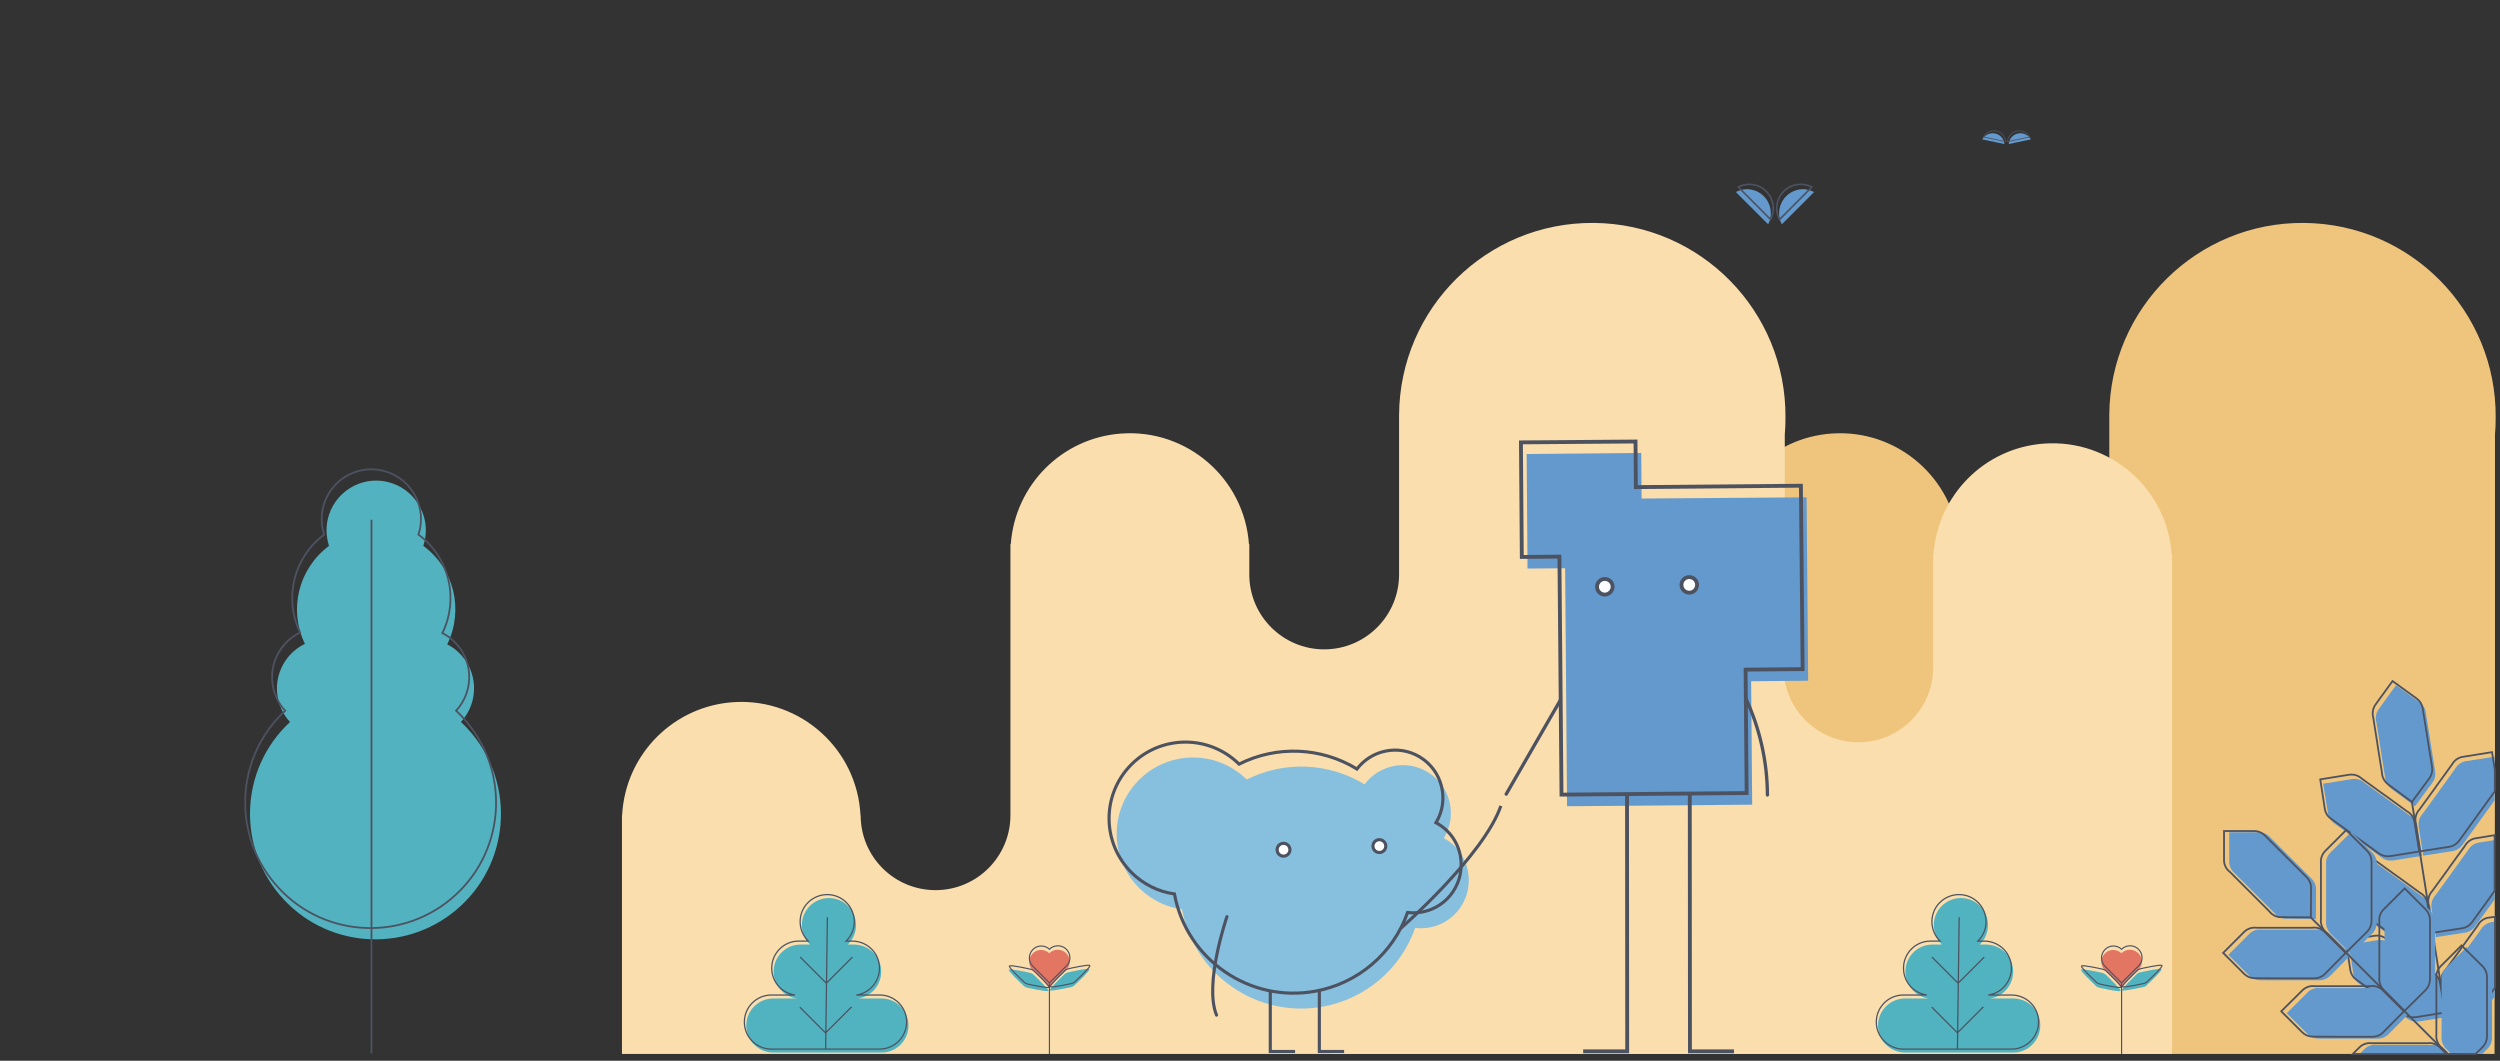 <?xml version="1.0" encoding="utf-8"?>
<!-- Generator: Adobe Illustrator 21.1.0, SVG Export Plug-In . SVG Version: 6.00 Build 0)  -->
<svg version="1.1" id="Layer_1" xmlns="http://www.w3.org/2000/svg" xmlns:xlink="http://www.w3.org/1999/xlink" x="0px" y="0px"
	 viewBox="0 0 1442.2 611.9" style="enable-background:new 0 0 1442.2 611.9;" xml:space="preserve">
<rect x="0" y="0" width="1442.2" height="611.9" fill="#333333" stroke="none"/>
<style type="text/css">
	.st0{clip-path:url(#SVGID_2_);}
	.st1{fill:#EFC57D;}
	.st2{fill:#FADEAD;}
	.st3{fill:#6399CC;}
	.st4{fill:none;stroke:#4D5261;stroke-width:1.09;stroke-miterlimit:10;}
	.st5{clip-path:url(#SVGID_4_);}
	.st6{fill:none;stroke:#4D5261;stroke-width:1.05;stroke-miterlimit:10;}
	.st7{fill:#51B3C0;}
	.st8{fill:#E37563;}
	.st9{fill:none;stroke:#4D5261;stroke-width:0.67;stroke-miterlimit:10;}
	.st10{fill:none;stroke:#4D5261;stroke-width:0.95;stroke-miterlimit:10;}
	.st11{fill:none;stroke:#4D5261;stroke-width:0.47;stroke-miterlimit:10;}
	.st12{fill:none;stroke:#4D5261;stroke-width:0.73;stroke-miterlimit:10;}
	.st13{fill:#52B2BF;}
	.st14{fill:none;stroke:#4D5261;stroke-width:2.23;stroke-miterlimit:10;}
	.st15{fill:#FFFFFF;}
	.st16{fill:none;stroke:#4D5261;stroke-width:1.93;stroke-linecap:round;stroke-miterlimit:10;}
	.st17{fill:#87BFDE;}
	.st18{fill:none;stroke:#4D5261;stroke-width:1.81;stroke-miterlimit:10;}
	.st19{fill:none;stroke:#4D5261;stroke-width:1.81;stroke-linecap:round;stroke-miterlimit:10;}
</style>
<title>Asset 3</title>
<g id="Layer_2">
	<g id="Layer_1-2">
		<g>
			<defs>
				<rect id="SVGID_1_" x="141" y="75.2" width="1316" height="556.8"/>
			</defs>
			<clipPath id="SVGID_2_">
				<use xlink:href="#SVGID_1_"  style="overflow:visible;"/>
			</clipPath>
			<g class="st0">
				<path class="st1" d="M1439.3,426.1V250.8c0.3-3.3,0.4-6.6,0.4-9.9c0.5-61.5-49-111.8-110.6-112.3
					c-61.5-0.5-111.8,49-112.3,110.6l0,0v92.2c0,23.8-19.3,43.2-43.2,43.2s-43.2-19.3-43.2-43.2v-17.5h-0.2
					c-2.7-37.9-35.7-66.5-73.6-63.8c-34.2,2.4-61.3,29.6-63.8,63.8h-0.2v156.4c0,23.8-19.3,43.2-43.2,43.2
					c-23.8,0-43.2-19.3-43.2-43.2l0,0h-0.1c-1.9-38-34.3-67.2-72.2-65.3c-35.3,1.8-63.5,30-65.3,65.3h-0.1v137.7h670.5L1439.3,426.1
					L1439.3,426.1z"/>
				<rect x="1439.2" y="426.1" class="st1" width="0.1" height="181.8"/>
				<path class="st2" d="M1252.8,319.7c-2.7-37.9-35.7-66.5-73.6-63.8c-34.2,2.4-61.3,29.6-63.8,63.8h-0.2v65.4
					c0,23.8-19.4,43.2-43.2,43.1c-20.8,0-38.6-14.9-42.4-35.3V250.8c0.3-3.3,0.4-6.6,0.4-9.9c0.5-61.5-49-111.8-110.6-112.3
					s-111.8,49-112.3,110.6l0,0v92.2c0,23.8-19.3,43.2-43.2,43.2c-23.8,0-43.2-19.3-43.2-43.2l0,0v-17.5h-0.2
					c-2.7-37.9-35.7-66.5-73.6-63.8c-34.2,2.4-61.3,29.6-63.8,63.8h-0.2v156.4c0,23.8-19.3,43.2-43.2,43.2s-43.2-19.3-43.2-43.2
					h-0.1c-1.9-38-34.3-67.2-72.2-65.3c-35.3,1.8-63.5,30-65.3,65.3h-0.1v137.7H1253V319.7L1252.8,319.7z"/>
				<path class="st3" d="M1396.1,405.4l-0.2-0.2l-13.7-9.9l-10,13.8l0,0l-0.1,0.2l0,0c-1.5,2.1-1.9,4.8-1.2,7.3l2.5,15.8v0.2
					l2.5,15.6c0.1,2.7,1.4,5.1,3.5,6.7l0.2,0.2l13.6,10l10.1-13.7l0.1-0.2l0,0c1.3-1.8,1.8-4.1,1.4-6.3l0,0l-2.7-16.8v-0.2
					l-2.7-16.8C1399.2,408.8,1397.9,406.8,1396.1,405.4"/>
				<path class="st3" d="M1422.6,439.1h-0.2l0,0c-2.6,0.5-4.8,2.1-6,4.3l-9.4,13l-0.1,0.2l-9.3,12.8c-1.8,1.9-2.7,4.6-2.3,7.2
					c0,0.1,0,0.2,0,0.3l2.6,16.7l16.8-2.6h0.2l0,0c2.2-0.4,4.2-1.6,5.5-3.4l0,0l10-13.8l0.1-0.2l8.6-11.9v-25.2L1422.6,439.1z"/>
				<path class="st3" d="M1430,486.1h-0.2l0,0c-2.6,0.5-4.8,2.1-6,4.3l-9.4,13l-0.1,0.2l-9.3,12.8c-1.8,1.9-2.7,4.6-2.3,7.2
					c0,0.1,0,0.2,0,0.3l2.6,16.7l16.8-2.6h0.2l0,0c2.2-0.4,4.2-1.7,5.5-3.5l0,0l10-13.8l0.1-0.2l1.2-1.6v-34.3L1430,486.1z"/>
				<path class="st3" d="M1437.3,532h-0.2l0,0c-2.6,0.5-4.8,2.1-6,4.3l-9.4,13l-0.1,0.2l-9.3,12.8c-1.8,1.9-2.7,4.6-2.3,7.2
					c0,0.1,0,0.2,0,0.3l2.6,16.7l16.8-2.6h0.2l0,0c2.2-0.4,4.2-1.7,5.5-3.5l0,0l4.1-5.6v-43.2L1437.3,532z"/>
				<path class="st3" d="M1342.9,469.1c0-0.1,0-0.2,0-0.3l-2.7-16.7l16.8-2.7h0.2l0,0c2.6-0.3,5.1,0.5,7,2.3l13,9.4l0.2,0.1
					l12.8,9.3c2.3,1.3,4,3.6,4.4,6.2c0,0.1,0,0.2,0,0.3l2.7,16.7l-16.8,2.7h-0.2l0,0c-2.2,0.3-4.5-0.3-6.3-1.6l0,0l-13.8-10
					l-0.2-0.1l-13.8-10C1344.5,473.4,1343.3,471.3,1342.9,469.1"/>
				<path class="st3" d="M1350.4,516.1c0-0.1,0-0.2,0-0.3l-2.6-16.7l16.8-2.7l0,0h0.2l0,0c2.6-0.3,5.1,0.5,7,2.3l13,9.4l0.2,0.1
					l12.8,9.3c2.3,1.3,4,3.6,4.4,6.2c0,0.1,0,0.2,0,0.3l2.7,16.7l-16.8,2.7h-0.2l0,0c-2.2,0.3-4.5-0.3-6.3-1.6l0,0l-13.8-10
					l-0.2-0.1l-13.8-10C1352,520.5,1350.7,518.5,1350.4,516.1"/>
				<path class="st3" d="M1357.6,562c0-0.1,0-0.2,0-0.3L1355,545l16.8-2.7h0.2l0,0c2.6-0.3,5.1,0.5,7,2.3l13,9.4l0.2,0.1l12.8,9.3
					c2.3,1.3,4,3.6,4.4,6.2c0,0.1,0,0.2,0,0.3l2.7,16.7l-16.8,2.7h-0.2l0,0c-2.2,0.3-4.5-0.3-6.3-1.6l0,0l-13.8-10l-0.2-0.1
					l-13.8-10.1C1359.2,566.3,1358,564.3,1357.6,562"/>
			</g>
		</g>
		<line class="st4" x1="1391.3" y1="462.1" x2="1413.9" y2="604.8"/>
		<g>
			<defs>
				<rect id="SVGID_3_" x="141" y="75.2" width="1316" height="556.8"/>
			</defs>
			<clipPath id="SVGID_4_">
				<use xlink:href="#SVGID_3_"  style="overflow:visible;"/>
			</clipPath>
			<g class="st5">
				<path class="st6" d="M1428.2,483.6h-0.2l0,0c-2.6,0.5-4.8,2.1-6,4.3l-9.4,13l-0.1,0.2l-9.3,12.8c-1.8,1.9-2.7,4.6-2.3,7.2
					c0,0.1,0,0.2,0,0.3l2.6,16.7l16.8-2.6h0.2l0,0c2.2-0.4,4.2-1.6,5.5-3.4l0,0l10-13.8l0.1-0.2l3-4.2v-32.1L1428.2,483.6z"/>
				<path class="st6" d="M1366,529.3l13.8,10l0,0c1.8,1.3,4,1.9,6.3,1.6l0,0h0.2l16.8-2.7l-2.7-16.7c0-0.1,0-0.2,0-0.3
					c-0.4-2.6-2-4.9-4.4-6.2l-12.8-9.3l-0.2-0.1l-13-9.4c-1.9-1.8-4.4-2.6-7-2.3l0,0h-0.2l0,0l-16.8,2.7l2.6,16.7c0,0.1,0,0.2,0,0.3
					c0.4,2.3,1.6,4.3,3.5,5.6l13.8,10L1366,529.3z"/>
				<path class="st6" d="M1407.6,567.1c-0.4-2.6-2-4.9-4.4-6.2l-12.8-9.3l-0.2-0.1l-13-9.4c-1.9-1.8-4.4-2.6-7-2.3l0,0h-0.2l0,0
					l-16.8,2.7l2.6,16.7c0,0.1,0,0.2,0,0.3c0.4,2.3,1.6,4.3,3.5,5.6l13.8,10l0.2,0.1l13.8,10l0,0c1.8,1.3,4,1.9,6.3,1.6l0,0h0.2
					l16.8-2.7l-2.7-16.7C1407.6,567.3,1407.6,567.2,1407.6,567.1z"/>
				<path class="st6" d="M1369.1,414.1l2.5,15.8v0.2l2.5,15.6c0.1,2.7,1.4,5.1,3.5,6.7l0.2,0.2l13.6,10l10.1-13.7l0.1-0.2l0,0
					c1.3-1.8,1.8-4.1,1.4-6.3l0,0l-2.7-16.8v-0.2l-2.7-16.8c-0.4-2.3-1.6-4.3-3.5-5.6l-0.2-0.2l-13.7-9.9l-10,13.8l0,0l-0.1,0.2l0,0
					C1368.8,408.9,1368.4,411.6,1369.1,414.1z"/>
				<path class="st6" d="M1358.5,482.3l13.8,10l0,0c1.8,1.3,4,1.9,6.3,1.6l0,0h0.2l16.8-2.7l-2.7-16.7c0-0.1,0-0.2,0-0.3
					c-0.4-2.6-2-4.9-4.4-6.2l-12.8-9.3l-0.2-0.1l-13-9.4c-1.9-1.8-4.4-2.6-7-2.3l0,0h-0.2l0,0l-16.8,2.7l2.6,16.7c0,0.1,0,0.2,0,0.3
					c0.4,2.3,1.6,4.3,3.5,5.6l13.8,10L1358.5,482.3z"/>
				<path class="st6" d="M1435.5,529.4h-0.2l0,0c-2.5,0.5-4.7,2.1-5.9,4.4l-9.4,13l-0.1,0.2l-9.3,12.8c-1.8,1.9-2.7,4.6-2.3,7.2
					c0,0.1,0,0.2,0,0.3l2.6,16.7l16.8-2.6h0.2l0,0c2.2-0.4,4.2-1.6,5.5-3.4l0,0l5.9-8.2v-40.9L1435.5,529.4z"/>
				<path class="st6" d="M1437.6,433.9l-16.8,2.7l0,0h-0.2l0,0c-2.6,0.5-4.8,2.1-6,4.3l-9.4,13l-0.1,0.2l-9.3,12.8
					c-1.8,1.9-2.7,4.6-2.3,7.2v0.3l2.6,16.7l16.8-2.6h0.2l0,0c2.2-0.4,4.2-1.7,5.5-3.5l0,0l10-13.8l0.1-0.2l10-13.8
					c0.2-0.2,0.3-0.5,0.5-0.7v-12.6L1437.6,433.9z"/>
				<path class="st3" d="M1303.2,480.1H1286v17l0,0v0.2l0,0c0.1,2.6,1.3,5,3.3,6.6l11.3,11.3l0.2,0.2l11.2,11.2
					c1.6,2.1,4.1,3.4,6.8,3.4h0.3l16.9,0.1l0.1-17v-0.2l0,0c0-2.2-1-4.4-2.5-5.9l0,0l-12-12l-0.2-0.2l-12-12
					C1307.7,481,1305.5,480.1,1303.2,480.1"/>
				<path class="st3" d="M1368.6,491.9l-0.2-0.2l-11.9-11.9l-12.1,12l0,0l-0.2,0.2l0,0c-1.8,1.9-2.6,4.4-2.3,7v32.2
					c-0.3,2.6,0.6,5.3,2.4,7.2l0.2,0.2l11.9,12l12.1-12l0.2-0.2l0,0c1.5-1.6,2.4-3.8,2.4-6l0,0V498
					C1371.1,495.7,1370.2,493.5,1368.6,491.9"/>
				<path class="st3" d="M1402.2,525.6l-0.2-0.2l-11.9-11.9l-12,12l0,0l-0.2,0.2l0,0c-1.8,1.9-2.6,4.4-2.3,7v32.1
					c-0.3,2.6,0.6,5.3,2.4,7.2l0.2,0.2l11.9,12l12.1-12l0.2-0.2l0,0c1.5-1.6,2.4-3.8,2.4-6l0,0v-34.3
					C1404.7,529.4,1403.8,527.2,1402.2,525.6"/>
				<path class="st3" d="M1435,605l0.2-0.2l0,0c1.5-1.6,2.4-3.8,2.4-6l0,0v-34.3c0-2.3-0.9-4.5-2.5-6.1l-0.2-0.2l-11.9-11.9l-12,12
					l0,0l-0.2,0.2l0,0c-1.8,1.9-2.6,4.4-2.3,7v32.1c-0.3,2.6,0.6,5.3,2.4,7.2l0.2,0.2l2.9,2.9h18.1L1435,605z"/>
				<path class="st3" d="M1297.6,562.9l-0.2-0.2l-11.9-11.9l12-12l0,0l0.2-0.2l0,0c1.9-1.8,4.4-2.6,7-2.3h32.1
					c2.6-0.3,5.3,0.6,7.2,2.4l0.2,0.2l12,11.9l-11.9,12.1l-0.2,0.2l0,0c-1.6,1.5-3.8,2.4-6,2.4h-34.3
					C1301.4,565.4,1299.2,564.5,1297.6,562.9"/>
				<path class="st3" d="M1331.3,596.6l-0.2-0.2l-11.9-11.9l12-12l0,0l0.2-0.2l0,0c1.9-1.8,4.4-2.6,7-2.3h32.1
					c2.6-0.3,5.3,0.6,7.2,2.4l0.2,0.2l12,11.9l-12,12.1l-0.2,0.2l0,0c-1.6,1.5-3.8,2.4-6,2.4h-34.3
					C1335,599.1,1332.8,598.2,1331.3,596.6"/>
				<path class="st3" d="M1410.6,605.4l-0.2-0.2c-1.9-1.9-4.5-2.8-7.2-2.4h-32.1c-2.6-0.3-5.1,0.5-7,2.3l0,0l-0.2,0.2l0,0l-2.7,2.7
					h51.9L1410.6,605.4z"/>
				<line class="st4" x1="1332.6" y1="528.8" x2="1411.8" y2="608"/>
				<path class="st6" d="M1286.4,503l11.3,11.3l0.2,0.2l11.2,11.2c1.6,2.1,4.1,3.4,6.8,3.4h0.3l16.9,0.1l0.1-17v-0.2l0,0
					c0-2.2-1-4.4-2.5-5.9l0,0l-12-12l-0.2-0.2l-12-12c-1.6-1.6-3.8-2.5-6.1-2.5H1283v17l0,0v0.2l0,0
					C1283.1,499,1284.3,501.5,1286.4,503z"/>
				<path class="st6" d="M1318,564.4h17c2.2,0,4.4-0.8,6-2.4l0,0l0.2-0.2l12-12.1l-12-11.9l-0.2-0.2c-1.9-1.9-4.5-2.8-7.2-2.4h-32.1
					c-2.6-0.3-5.1,0.5-7,2.3l0,0l-0.2,0.2l0,0l-12,12l11.9,11.9l0.2,0.2c1.6,1.6,3.8,2.5,6.1,2.5L1318,564.4L1318,564.4z"/>
				<path class="st6" d="M1372.6,531.7v32.1c-0.3,2.6,0.6,5.3,2.4,7.2l0.2,0.2l11.9,12l12.1-12l0.2-0.2l0,0c1.5-1.6,2.4-3.8,2.4-6
					l0,0v-34.3c0-2.3-0.9-4.5-2.5-6.1l-0.2-0.2l-11.9-11.9l-12,12l0,0l-0.2,0.2l0,0C1373.1,526.5,1372.3,529.1,1372.6,531.7z"/>
				<path class="st6" d="M1338.9,498v32.1c-0.3,2.6,0.6,5.3,2.4,7.2l0.2,0.2l11.9,12l12.1-12l0.2-0.2l0,0c1.5-1.6,2.4-3.8,2.4-6l0,0
					V497c0-2.3-0.9-4.5-2.5-6.1l-0.2-0.2l-11.9-11.9l-12,12l0,0l-0.2,0.2l0,0C1339.5,492.9,1338.6,495.5,1338.9,498z"/>
				<path class="st6" d="M1351.6,598.1h17c2.2,0,4.4-0.8,6-2.4l0,0l0.2-0.2l12-12.1l-12-11.9l-0.2-0.2c-1.9-1.9-4.5-2.8-7.2-2.4
					h-32.1c-2.6-0.3-5.1,0.5-7,2.3l0,0l-0.2,0.2l0,0l-12.1,12l11.9,11.9l0.2,0.2c1.6,1.6,3.8,2.5,6.1,2.5L1351.6,598.1L1351.6,598.1
					z"/>
				<path class="st6" d="M1428.1,608l4-3.9l0.2-0.2l0,0c1.5-1.6,2.4-3.8,2.4-6l0,0v-34.3c0-2.3-0.9-4.5-2.5-6.1l-0.2-0.2l-12-11.9
					l-12,12l-0.2,0.2l0,0c-1.8,1.9-2.6,4.4-2.3,7v32.1c-0.3,2.6,0.6,5.3,2.4,7.2l0.2,0.2l3.9,3.9L1428.1,608z"/>
				<path class="st6" d="M1407.7,604.4l-0.2-0.2c-1.9-1.9-4.5-2.8-7.2-2.4h-32.1c-2.6-0.3-5.1,0.5-7,2.3l0,0l-0.2,0.2l0,0l-3.7,3.7
					h53.9L1407.7,604.4z"/>
				<path class="st7" d="M605.6,571.3c-0.4-0.7,6.2-7.1,8-8.8c0.7-0.8,1.6-1.4,2.7-1.6c0,0,11.7-2.7,12.1-1.8c0.5,0.8-6.2,7.1-8,8.8
					c-0.7,0.8-1.6,1.4-2.7,1.6l0,0C617.7,569.4,606,572.1,605.6,571.3"/>
				<path class="st7" d="M604.8,571.6c0.4-0.7-6.2-7.1-8-8.8c-0.7-0.8-1.6-1.4-2.7-1.6c0,0-11.7-2.7-12.1-1.8
					c-0.5,0.8,6.2,7.1,8,8.8c0.7,0.8,1.6,1.4,2.7,1.6l0,0C592.6,569.8,604.3,572.4,604.8,571.6"/>
				<path class="st8" d="M617.1,554.8c0-3.8-3.1-6.9-6.9-6.9c-1.8,0-3.6,0.7-4.9,2l0,0c-2.8-2.6-7.1-2.5-9.7,0.3
					c-2.5,2.7-2.5,6.8,0,9.4l0,0l9.7,9.7l9.7-9.7l0,0C616.4,558.4,617.1,556.7,617.1,554.8"/>
				<path class="st9" d="M605.4,567.2V608 M605.1,569.5c0.4-0.7-6.2-7.1-8-8.8c-0.7-0.8-1.6-1.4-2.7-1.6l0,0c0,0-11.7-2.7-12.1-1.8
					c-0.5,0.8,6.2,7.1,8,8.8c0.7,0.8,1.6,1.4,2.7,1.6l0,0C593,567.7,604.7,570.4,605.1,569.5L605.1,569.5z M605.9,569.2
					c-0.4-0.7,6.2-7.1,8-8.8c0.7-0.8,1.6-1.4,2.7-1.6l0,0c0,0,11.7-2.7,12.1-1.8c0.5,0.8-6.2,7.1-8,8.8c-0.7,0.8-1.6,1.4-2.7,1.6
					l0,0C618,567.4,606.4,570,605.9,569.2L605.9,569.2z M617.2,552.5c0-3.8-3.1-6.9-6.9-6.9c-1.8,0-3.6,0.7-4.9,2l0,0
					c-2.8-2.6-7.1-2.5-9.7,0.3c-2.5,2.7-2.5,6.8,0,9.4l0,0l9.7,9.7l9.7-9.7l0,0C616.5,556.1,617.2,554.3,617.2,552.5z"/>
				<path class="st7" d="M1224.1,571.3c-0.4-0.7,6.2-7.1,8-8.8c0.4-0.5,0.8-0.9,1.4-1.2c0.4-0.2,0.8-0.4,1.3-0.4
					c0,0,11.7-2.7,12.1-1.8s-6.2,7.1-8,8.8c-0.4,0.5-0.8,0.9-1.4,1.2c-0.4,0.2-0.8,0.4-1.3,0.4l0,0
					C1236.2,569.4,1224.5,572.1,1224.1,571.3"/>
				<path class="st7" d="M1223.3,571.6c0.4-0.7-6.2-7.1-8-8.8c-0.7-0.8-1.6-1.4-2.7-1.6c0,0-11.7-2.7-12.1-1.8s6.2,7.1,8,8.8
					c0.4,0.5,0.8,0.9,1.4,1.2c0.4,0.2,0.8,0.4,1.3,0.4l0,0C1211.1,569.8,1222.8,572.5,1223.3,571.6"/>
				<path class="st8" d="M1235.6,554.8c0-3.8-3.1-6.9-6.9-6.9c-1.8,0-3.6,0.7-4.9,2l0,0c-2.8-2.6-7.1-2.5-9.7,0.3
					c-2.5,2.7-2.5,6.8,0,9.4l0,0l9.7,9.7l9.7-9.7l0,0C1234.8,558.4,1235.6,556.7,1235.6,554.8"/>
				<path class="st9" d="M1223.9,567.2V608 M1223.6,569.5c0.4-0.7-6.2-7.1-8-8.8c-0.7-0.8-1.6-1.4-2.7-1.6l0,0
					c0,0-11.7-2.7-12.1-1.8s6.2,7.1,8,8.8c0.7,0.8,1.6,1.4,2.7,1.6l0,0C1211.5,567.7,1223.2,570.4,1223.6,569.5L1223.6,569.5z
					 M1224.4,569.2c-0.4-0.7,6.2-7.1,8-8.8c0.7-0.8,1.6-1.4,2.7-1.6l0,0c0,0,11.7-2.7,12.1-1.8s-6.2,7.1-8,8.8
					c-0.7,0.8-1.6,1.4-2.7,1.6l0,0C1236.5,567.4,1224.9,570,1224.4,569.2L1224.4,569.2z M1235.7,552.5c0-3.8-3.1-6.9-6.9-6.9
					c-1.8,0-3.6,0.7-4.9,2l0,0c-2.8-2.6-7.1-2.5-9.7,0.3c-2.5,2.7-2.5,6.8,0,9.4l0,0l9.7,9.7l9.7-9.7l0,0
					C1235,556.1,1235.7,554.3,1235.7,552.5z"/>
				<path class="st3" d="M1030.4,113.2c-4.3,4.3-5.3,10.8-2.5,16.2l18.6-18.6C1041.2,107.9,1034.7,108.9,1030.4,113.2"/>
				<path class="st10" d="M1029,110.4c-4.3,4.3-5.3,10.8-2.4,16.2l18.6-18.7C1039.8,105.1,1033.2,106.1,1029,110.4z"/>
				<path class="st3" d="M1017.5,113.2c4.3,4.3,5.3,10.8,2.5,16.2l-18.6-18.6C1006.7,107.9,1013.3,108.9,1017.5,113.2"/>
				<path class="st10" d="M1018.9,110.4c4.3,4.3,5.3,10.8,2.5,16.2l-18.6-18.7C1008.1,105.1,1014.7,106.1,1018.9,110.4z"/>
				<path class="st3" d="M1164.2,77c-3,0.6-5.2,3.1-5.4,6.1l12.8-2.7C1170.1,77.8,1167.1,76.4,1164.2,77"/>
				<path class="st11" d="M1163.5,75.6c-3,0.6-5.2,3.1-5.4,6.1l12.8-2.7C1169.4,76.4,1166.5,75,1163.5,75.6z"/>
				<path class="st3" d="M1150.9,77c3,0.6,5.2,3.1,5.4,6.1l-12.8-2.7C1145,77.8,1148,76.4,1150.9,77"/>
				<path class="st11" d="M1151.6,75.6c3,0.6,5.2,3.1,5.4,6.1l-12.8-2.7C1145.7,76.4,1148.7,75,1151.6,75.6z"/>
				<path class="st7" d="M508.5,576L508.5,576H495c8.5-1.2,14.4-9.1,13.2-17.7c-1.1-7.6-7.5-13.2-15.2-13.4h-3.9
					c6.2-6,6.3-15.9,0.3-22.1c-6-6.2-15.9-6.3-22.1-0.3c-6.2,6-6.3,15.9-0.3,22.1c0.1,0.1,0.2,0.2,0.3,0.3h-5.5
					c-8.6,0-15.6,7.1-15.5,15.7c0,7.7,5.7,14.3,13.4,15.4h-13.6c-8.6,0-15.6,7-15.6,15.6c0,8.6,7,15.6,15.6,15.6h31.1l0,0h31.2h0.1
					c8.6,0,15.6-7,15.6-15.6C524.1,583,517.1,576,508.5,576"/>
				<path class="st12" d="M476.4,596l-15-15 M476.6,567.1l-15-15 M476.3,595.8l15-15 M476.8,567.1l15-15 M477.3,529.1l-1,76.1
					 M507.5,574L507.5,574H494c8.5-1.2,14.4-9.1,13.2-17.7c-1.1-7.6-7.5-13.2-15.2-13.4h-3.9c6.2-6,6.3-15.9,0.3-22.1
					c-6-6.2-15.9-6.3-22.1-0.3c-6.2,6-6.3,15.9-0.3,22.1c0.1,0.1,0.2,0.2,0.3,0.3h-5.6c-8.6,0-15.6,7.1-15.5,15.7
					c0,7.7,5.7,14.3,13.4,15.4h-13.6c-8.6,0-15.6,7-15.6,15.6c0,8.6,7,15.6,15.6,15.6h62.4c8.6,0,15.6-7,15.6-15.6
					C523.1,581,516.1,574,507.5,574L507.5,574z"/>
				<path class="st7" d="M1161.4,576L1161.4,576H1148c8.5-1.2,14.4-9.1,13.2-17.7c-1.1-7.6-7.5-13.2-15.2-13.4h-3.9
					c6.2-6,6.3-15.9,0.3-22.1c-6-6.2-15.9-6.3-22.1-0.3c-6.2,6-6.3,15.9-0.3,22.1c0.1,0.1,0.2,0.2,0.3,0.3h-5.6
					c-8.6,0-15.6,7.1-15.5,15.7c0,7.7,5.7,14.3,13.4,15.4H1099c-8.6,0-15.6,7-15.6,15.6c0,8.6,7,15.6,15.6,15.6h31.1l0,0h31.2h0.1
					c8.6,0,15.6-7,15.6-15.6C1177.1,583,1170.1,576,1161.4,576"/>
				<path class="st12" d="M1129.4,596l-15-15 M1129.5,567.1l-15-15 M1129.2,595.8l15-15 M1129.7,567.1l15-15 M1130.2,529.1l-1,76.1
					 M1160.4,574L1160.4,574H1147c8.5-1.2,14.4-9.1,13.2-17.7c-1.1-7.6-7.5-13.2-15.2-13.4h-4c6.2-6,6.3-15.9,0.3-22.1
					c-6-6.2-15.9-6.3-22.1-0.3c-6.2,6-6.3,15.9-0.3,22.1c0.1,0.1,0.2,0.2,0.3,0.3h-5.6c-8.6,0-15.6,7.1-15.5,15.7
					c0,7.7,5.7,14.3,13.4,15.4H1098c-8.6,0-15.6,7-15.6,15.6c0,8.6,7,15.6,15.6,15.6h62.4c8.6,0,15.6-7,15.6-15.6
					C1176.1,581,1169.1,574,1160.4,574L1160.4,574z"/>
				<path class="st13" d="M265.9,416.5c10.7-11.6,10-29.7-1.6-40.4c-1.9-1.8-4-3.2-6.3-4.4c9.7-19.8,4-43.7-13.8-56.8
					c5-15-3.2-31.2-18.2-36.2s-31.2,3.2-36.2,18.2c-1.9,5.8-1.9,12.1,0,18c-17.6,13.1-23.5,36.8-13.9,56.5
					c-14.2,6.9-20.2,24-13.3,38.2c1.2,2.5,2.8,4.9,4.7,6.9c-29.3,27.2-30.9,73-3.7,102.3c27.2,29.3,73,30.9,102.3,3.7
					c29.3-27.2,30.9-73,3.7-102.3C268.5,419,267.2,417.7,265.9,416.5"/>
				<path class="st6" d="M214.3,299.8v307.8 M263.1,410c10.7-11.6,10-29.7-1.6-40.4c-1.9-1.8-4-3.2-6.3-4.4
					c9.7-19.8,4-43.7-13.8-56.8c5-15-3.2-31.2-18.2-36.2c-15-5-31.2,3.2-36.2,18.2c-1.9,5.8-1.9,12.1,0,18
					c-17.6,13.1-23.4,36.8-13.9,56.5c-14.2,6.9-20.2,24-13.3,38.2c1.2,2.5,2.8,4.9,4.7,6.9c-29.3,27.2-30.9,73-3.7,102.3
					c27.2,29.3,73,30.9,102.3,3.7c29.3-27.2,30.9-73,3.7-102.3C265.7,412.4,264.4,411.2,263.1,410z"/>
			</g>
		</g>
		<polygon class="st3" points="1042.2,286.9 947,287.6 946.8,261.3 880.7,261.9 881.2,328 902.9,327.8 904,465.1 1010.8,464.2 
			1010.2,393 1043.1,392.7 		"/>
		<path class="st14" d="M974.8,457.9l0.1,148.6h25.4 M938.6,457.9l0.1,148.6h-25.4 M1038.9,280.2l-95.2,0.8l-0.2-26.3l-66.1,0.5
			l0.5,66.1l21.7-0.2l1.2,137.3l106.8-0.9l-0.6-71.2l32.9-0.3L1038.9,280.2z"/>
		<g>
			<g>
				<path class="st15" d="M974.5,341.9L974.5,341.9c-2.5,0-4.5-2-4.5-4.5s2-4.5,4.5-4.5c2.5,0,4.5,2,4.5,4.5
					C979,339.9,977,341.9,974.5,341.9"/>
				<path class="st14" d="M974.5,341.9L974.5,341.9c-2.5,0-4.5-2-4.5-4.5s2-4.5,4.5-4.5c2.5,0,4.5,2,4.5,4.5
					C979,339.9,977,341.9,974.5,341.9z"/>
				<path class="st15" d="M925.8,343L925.8,343c-2.5,0-4.5-2-4.5-4.5c0-2.5,2-4.5,4.5-4.5c2.5,0,4.5,2,4.5,4.5
					C930.2,341,928.2,343,925.8,343"/>
				<path class="st14" d="M925.8,343L925.8,343c-2.5,0-4.5-2-4.5-4.5c0-2.5,2-4.5,4.5-4.5c2.5,0,4.5,2,4.5,4.5
					C930.2,341,928.2,343,925.8,343z"/>
				<path class="st16" d="M1007,402.6c8.2,17.6,12.5,36.7,12.6,56 M900.2,403.8l-31.3,54.3"/>
				<path class="st17" d="M832.9,483.5c8-13,3.9-30-9.1-38c-12.2-7.5-28-4.5-36.6,7c-20.6-12.6-46.3-13.7-68-2.8
					c-17.3-17.1-45.2-16.9-62.3,0.4c-17.1,17.3-16.9,45.2,0.4,62.3c6.7,6.6,15.3,10.9,24.6,12.2c7,37.9,43.4,63,81.3,56.1
					c24.6-4.5,44.9-21.8,53.2-45.4c1.1,0.1,2.2,0.2,3.3,0.2c15.3,0,27.6-12.4,27.6-27.6C847.4,497.7,841.8,488.3,832.9,483.5"/>
				<path class="st18" d="M732.8,571.7v34.9h14.3 M761.1,571.7v34.9h14.3 M828.4,474.6c7.9-13.1,3.7-30-9.3-37.9
					c-12.1-7.3-27.7-4.3-36.3,6.9c-20.6-12.6-46.3-13.7-68-2.8c-17.3-17.1-45.2-16.9-62.3,0.4c-17.1,17.3-16.9,45.2,0.4,62.3
					c6.7,6.6,15.3,10.9,24.6,12.2c7,37.9,43.4,63,81.3,56.1c24.6-4.5,44.9-21.8,53.2-45.4c1.1,0.1,2.2,0.2,3.3,0.2
					c15.3,0,27.6-12.4,27.6-27.6C843,488.7,837.4,479.4,828.4,474.6L828.4,474.6z"/>
				<path class="st15" d="M736.9,490.5c0.1,2.1,1.8,3.7,3.9,3.6c2.1-0.1,3.7-1.8,3.6-3.9c-0.1-2.1-1.8-3.7-3.9-3.6c0,0,0,0,0,0
					C738.5,486.7,736.8,488.4,736.9,490.5"/>
				
					<ellipse transform="matrix(0.999 -3.960861e-02 3.960861e-02 0.999 -18.841 29.72)" class="st18" cx="740.6" cy="490.3" rx="3.7" ry="3.7"/>
				<path class="st15" d="M792.1,488.3c0.1,2.1,1.8,3.7,3.9,3.6c2.1-0.1,3.7-1.8,3.6-3.9c-0.1-2.1-1.8-3.7-3.9-3.6c0,0,0,0,0,0
					C793.7,484.5,792.1,486.2,792.1,488.3"/>
				
					<ellipse transform="matrix(0.999 -3.960861e-02 3.960861e-02 0.999 -18.711 31.906)" class="st18" cx="795.9" cy="488.2" rx="3.7" ry="3.7"/>
				<path class="st19" d="M707.8,528.8c0,0-13.4,38.8-6,56.8"/>
				<path class="st18" d="M808.1,535.5c0,0,48-42.1,57.7-70.6"/>
			</g>
		</g>
	</g>
</g>
</svg>
